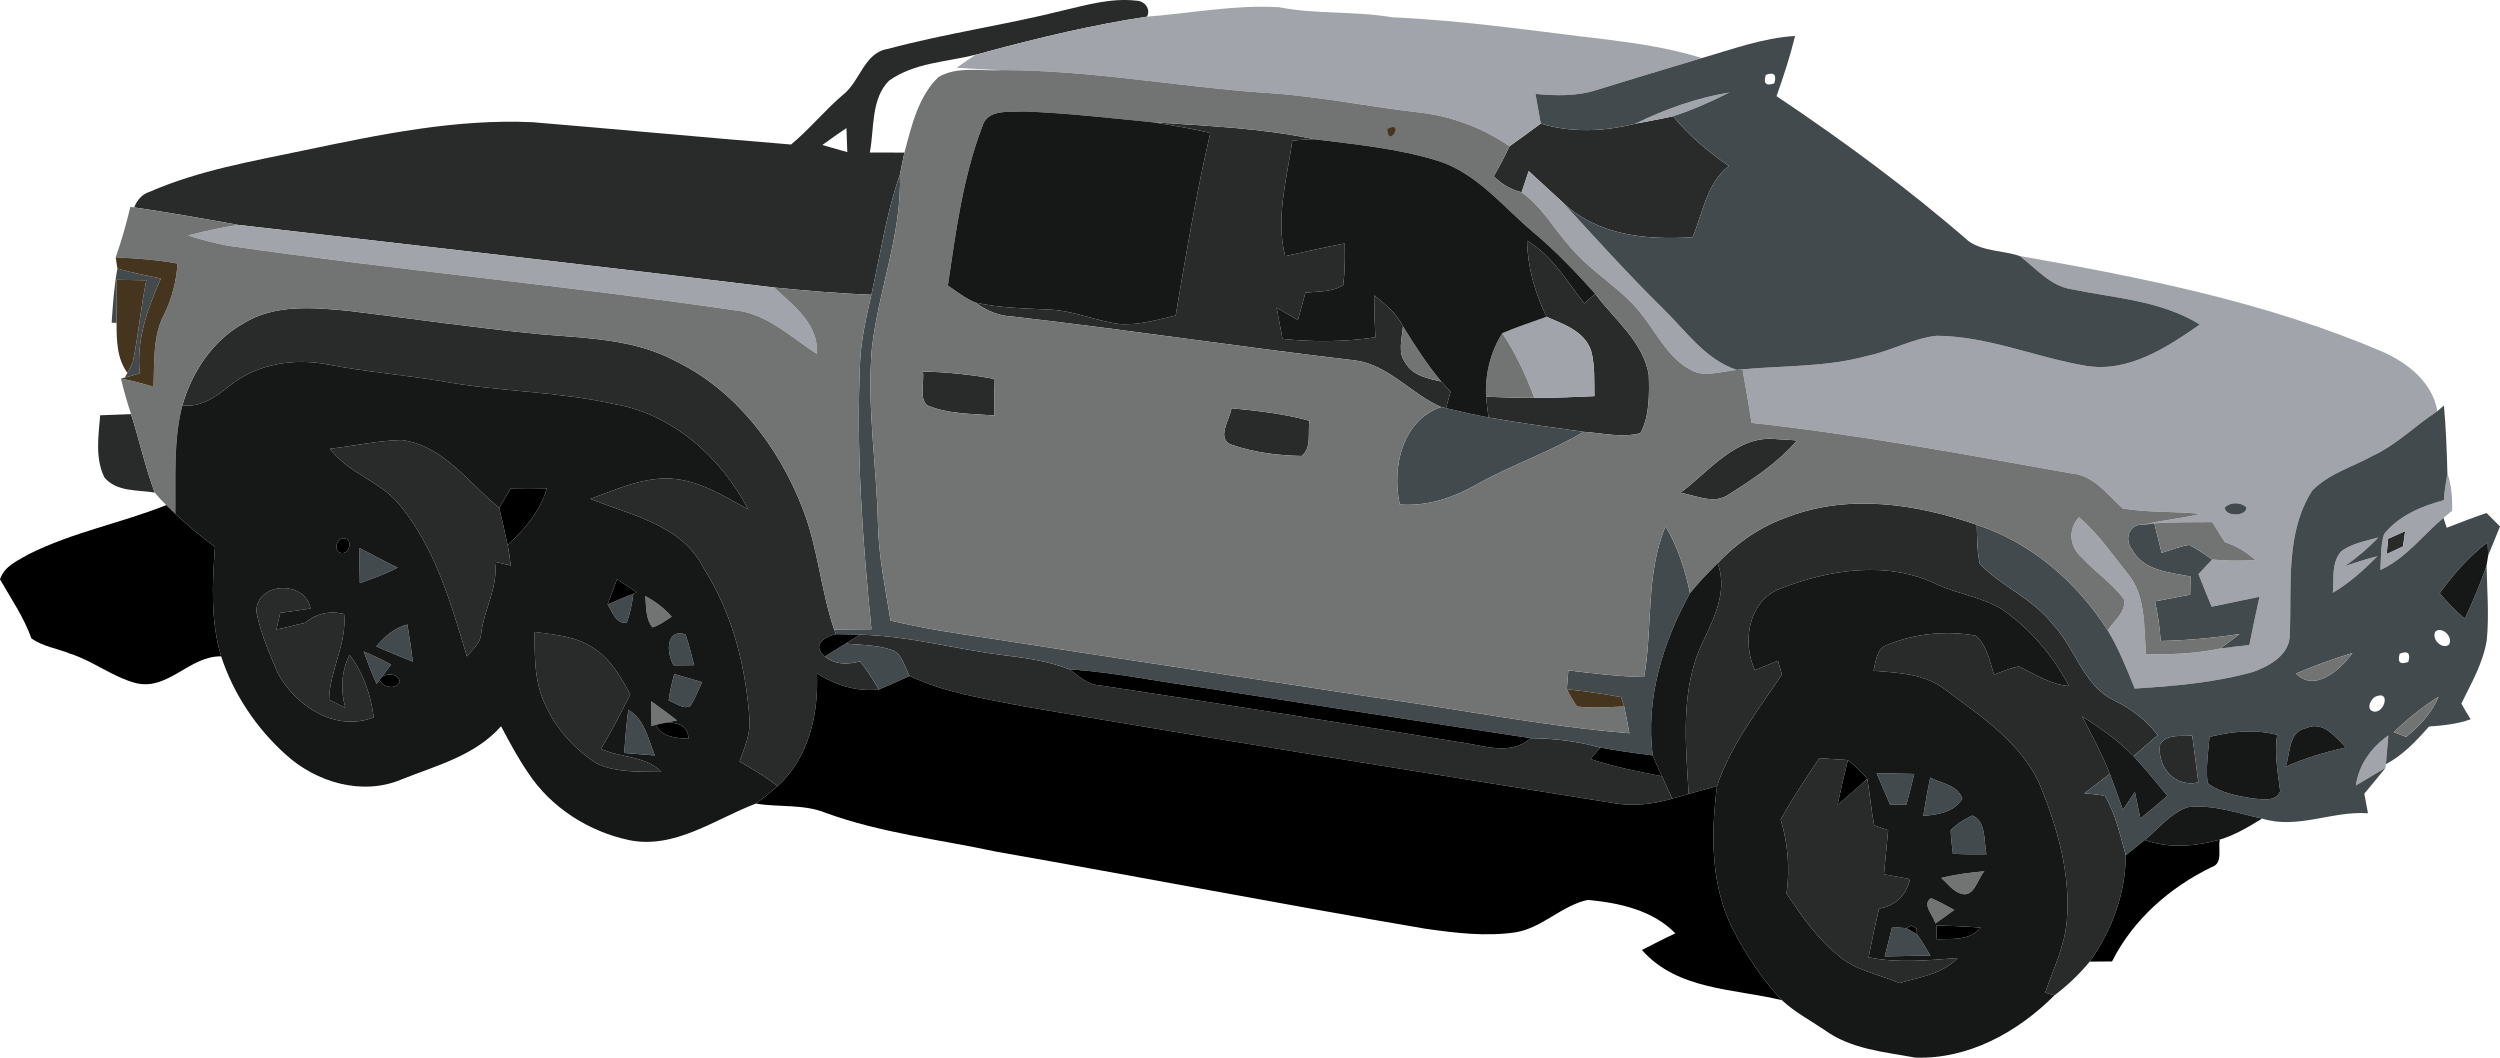 <svg width="26" height="11" viewBox="0 0 26 11" fill="none" xmlns="http://www.w3.org/2000/svg">
<path d="M11.059 0.108C11.307 0.05 11.56 -0.023 11.817 0.007C11.899 0.007 11.972 0.09 11.929 0.173C11.367 0.258 10.813 0.39 10.264 0.538C10.258 0.54 10.246 0.544 10.24 0.546C10.216 0.552 10.17 0.564 10.147 0.569C9.845 0.645 9.509 0.651 9.246 0.839C9.056 1.029 9.094 1.337 9.046 1.586C9.166 1.586 9.286 1.587 9.406 1.587C9.389 1.663 9.374 1.74 9.359 1.817C9.216 2.222 9.156 2.649 9.062 3.066C8.724 3.052 8.388 3.024 8.051 2.99C6.194 2.765 4.336 2.552 2.478 2.339C2.118 2.274 1.757 2.21 1.395 2.157C1.425 2.082 1.478 2.018 1.556 1.995C2.071 1.77 2.626 1.677 3.171 1.562C3.95 1.399 4.74 1.234 5.54 1.271C6.435 1.346 7.331 1.43 8.227 1.503C8.419 1.344 8.578 1.146 8.769 0.984C8.946 0.846 8.986 0.549 9.232 0.509C9.835 0.347 10.454 0.26 11.059 0.108ZM8.552 1.508C8.639 1.532 8.725 1.557 8.812 1.582C8.809 1.498 8.806 1.415 8.803 1.332C8.718 1.389 8.635 1.448 8.552 1.508Z" fill="#282B2A"/>
<path d="M17.004 1.287C17.136 1.261 17.269 1.239 17.4 1.209C17.566 1.411 17.766 1.579 17.98 1.726C17.747 1.909 17.712 2.21 17.603 2.467C17.131 2.498 16.616 2.452 16.253 2.105C16.134 1.997 16.016 1.888 15.898 1.779C15.874 1.852 15.85 1.926 15.824 2C15.714 1.971 15.615 1.916 15.535 1.833C15.594 1.731 15.649 1.627 15.699 1.521C15.808 1.443 15.916 1.365 16.024 1.285C16.343 1.383 16.683 1.368 17.004 1.287Z" fill="#282B2A"/>
<path d="M11.992 1.272C12.551 1.309 13.119 1.332 13.668 1.448C13.591 1.449 13.516 1.454 13.44 1.464C13.384 1.861 13.265 2.262 13.365 2.664C13.571 2.62 13.777 2.571 13.985 2.532C13.988 2.676 13.988 2.821 13.97 2.965C13.852 3.039 13.709 3.03 13.577 3.043C13.55 3.137 13.524 3.232 13.498 3.328C13.424 3.285 13.35 3.243 13.277 3.201C13.297 3.308 13.317 3.416 13.338 3.524C13.659 3.559 13.984 3.556 14.304 3.508C14.296 3.363 14.292 3.217 14.291 3.071C14.406 3.164 14.523 3.257 14.591 3.393C14.582 3.52 14.531 3.669 14.62 3.779C14.699 3.911 14.855 3.937 14.989 3.968C15.022 4.003 15.054 4.038 15.086 4.073C15.07 4.13 15.054 4.187 15.038 4.245L14.987 4.233C14.677 4.098 14.444 3.798 14.099 3.749C12.908 3.609 11.722 3.429 10.531 3.292C10.389 3.287 10.259 3.232 10.145 3.147C10.4 3.204 10.662 3.207 10.922 3.22C11.169 3.232 11.4 3.339 11.644 3.37C11.842 3.384 12.035 3.326 12.227 3.281C12.334 2.646 12.441 2.011 12.587 1.384C12.391 1.334 12.191 1.305 11.992 1.272Z" fill="#282B2A"/>
<path d="M15.881 2.504C16.141 2.655 16.294 2.923 16.476 3.156C16.504 3.131 16.561 3.081 16.59 3.055C16.788 3.323 17.086 3.548 17.147 3.896C17.153 4.098 17.157 4.328 17.06 4.505C16.868 4.557 16.665 4.503 16.47 4.491C16.14 4.445 15.81 4.4 15.481 4.342C15.471 4.27 15.462 4.198 15.455 4.126C15.622 4.133 15.789 4.138 15.957 4.138C16.166 4.138 16.374 4.13 16.582 4.12C16.579 3.962 16.589 3.8 16.547 3.646C16.476 3.441 16.259 3.372 16.084 3.295C15.963 3.048 15.888 2.78 15.881 2.504Z" fill="#282B2A"/>
<path d="M2.53 3.364C2.857 3.161 3.256 3.198 3.62 3.232C4.28 3.313 4.937 3.409 5.598 3.474C6.076 3.517 6.577 3.519 7.014 3.749C7.64 4.048 8.094 4.636 8.346 5.284C8.506 5.691 8.535 6.134 8.675 6.547L8.694 6.595C8.571 6.621 8.439 6.712 8.578 6.827C8.685 6.916 8.819 6.912 8.945 6.878C9.017 6.97 9.08 7.069 9.141 7.17C8.913 7.197 8.689 7.125 8.496 7.004C8.515 7.43 8.41 7.883 8.088 8.175C7.963 8.079 7.828 7.997 7.691 7.921C7.739 7.783 7.802 7.645 7.796 7.495C7.758 6.937 7.619 6.379 7.317 5.908C7.092 5.455 6.558 5.359 6.14 5.188C6.408 5.092 6.68 4.964 6.97 4.977C7.267 4.993 7.526 5.157 7.781 5.297C7.497 4.754 6.995 4.307 6.392 4.203C5.797 4.069 5.185 4.074 4.587 3.963C4.194 3.898 3.797 3.866 3.405 3.79C3.06 3.723 2.683 3.782 2.399 4.003C2.253 4.121 2.095 4.241 1.897 4.215C1.998 3.864 2.213 3.542 2.53 3.364Z" fill="#282B2A"/>
<path d="M9.598 3.864C9.845 3.869 10.093 3.895 10.337 3.94C10.341 4.066 10.343 4.194 10.343 4.321C10.108 4.302 9.861 4.309 9.64 4.214C9.555 4.127 9.616 3.976 9.598 3.864Z" fill="#282B2A"/>
<path d="M17.993 3.95C18.084 3.876 18.181 4.04 18.092 4.102C18.001 4.176 17.903 4.011 17.993 3.95Z" fill="#282B2A"/>
<path d="M12.808 4.246C13.081 4.272 13.354 4.303 13.619 4.376C13.598 4.497 13.645 4.656 13.537 4.742C13.294 4.738 13.047 4.706 12.816 4.628C12.641 4.571 12.789 4.366 12.808 4.246Z" fill="#282B2A"/>
<path d="M1.042 4.319C1.148 4.314 1.256 4.31 1.363 4.307C1.449 4.578 1.51 4.856 1.609 5.123C1.433 5.093 1.21 5.118 1.085 4.964C0.988 4.765 1.024 4.532 1.042 4.319Z" fill="#282B2A"/>
<path d="M3.432 4.667C3.679 4.639 3.924 4.583 4.173 4.576C4.608 4.63 4.872 5.022 5.192 5.282C5.222 5.411 5.253 5.539 5.28 5.67C5.293 5.74 5.303 5.81 5.312 5.881C5.258 5.868 5.202 5.856 5.147 5.843C5.185 6.103 5.035 6.333 5.004 6.587C5 6.689 4.914 6.753 4.856 6.827C4.688 6.27 4.525 5.69 4.146 5.238C3.945 5 3.62 4.921 3.432 4.667Z" fill="#282B2A"/>
<path d="M17.476 5.125C17.779 4.9 18.061 4.521 18.475 4.567C18.529 4.57 18.635 4.576 18.689 4.58C18.492 4.811 18.237 4.979 17.983 5.14C17.829 5.252 17.641 5.152 17.476 5.125Z" fill="#282B2A"/>
<path d="M18.596 5.375C19.231 5.133 19.932 5.241 20.558 5.458C20.563 5.594 20.56 5.733 20.591 5.867C20.822 6.101 21.142 6.227 21.349 6.492C21.584 6.739 21.665 7.131 21.988 7.285C22.163 7.37 22.32 7.488 22.44 7.645C22.356 7.718 22.273 7.791 22.189 7.864C22.031 7.7 21.842 7.572 21.652 7.449C21.756 7.645 21.86 7.841 21.942 8.048C21.854 8.116 21.767 8.184 21.677 8.25C21.749 8.257 21.821 8.262 21.892 8.279C22.003 8.467 22.049 8.685 22.108 8.894C22.107 9.294 21.961 9.681 21.733 10.001C21.625 10.132 21.5 10.25 21.366 10.352C21.342 10.345 21.294 10.331 21.27 10.323C21.354 10.077 21.474 9.838 21.495 9.574C21.535 9.1 21.403 8.632 21.23 8.198C21.043 7.74 20.619 7.463 20.244 7.182C20.028 7.007 19.747 6.997 19.485 6.976C19.51 6.874 19.517 6.737 19.635 6.704C19.921 6.587 20.245 6.556 20.547 6.611C20.666 6.71 20.691 6.876 20.739 7.017C20.823 6.984 20.906 6.948 20.994 6.931C21.165 7.012 21.326 7.12 21.518 7.135C21.35 6.818 21.113 6.536 20.819 6.336C20.611 6.21 20.367 6.179 20.148 6.08C19.634 5.827 19.024 5.921 18.51 6.124C18.186 6.249 18.113 6.675 18.251 6.97C18.331 6.937 18.411 6.905 18.491 6.872C18.505 6.92 18.518 6.967 18.532 7.015C18.285 7.386 18 7.744 17.857 8.175C17.759 8.202 17.66 8.229 17.562 8.257C17.531 7.733 17.473 7.173 17.705 6.685C17.826 6.427 17.971 6.149 17.864 5.857C18.068 5.64 18.318 5.471 18.596 5.375Z" fill="#282B2A"/>
<path d="M25.214 5.34C25.245 5.372 25.245 5.372 25.214 5.34Z" fill="#282B2A"/>
<path d="M24.836 5.603C24.895 5.576 24.954 5.55 25.014 5.524C25.009 5.563 24.997 5.643 24.991 5.683C24.935 5.709 24.878 5.735 24.822 5.762C24.826 5.723 24.832 5.643 24.836 5.603Z" fill="#282B2A"/>
<path d="M2.666 6.363C2.664 6.046 3.182 6.034 3.229 6.329C3.124 6.345 3.02 6.36 2.915 6.374C2.901 6.431 2.887 6.489 2.874 6.547C2.974 6.528 3.073 6.499 3.173 6.478C3.289 6.379 3.432 6.349 3.579 6.386C3.609 6.697 3.429 6.97 3.422 7.277C3.478 7.304 3.535 7.333 3.591 7.361C3.54 7.176 3.549 6.984 3.635 6.812C3.781 6.998 3.855 7.226 3.887 7.46C3.495 7.615 3.078 7.35 2.888 6.999C2.8 6.793 2.71 6.583 2.666 6.363Z" fill="#282B2A"/>
<path d="M5.56 6.572C5.774 6.602 6.004 6.617 6.186 6.75C6.356 6.861 6.457 7.045 6.555 7.22C6.46 7.413 6.36 7.604 6.25 7.788C6.453 7.883 6.715 7.859 6.879 8.028C6.654 8.023 6.414 8.039 6.205 7.94C5.949 7.775 5.737 7.528 5.632 7.235C5.556 7.024 5.561 6.794 5.56 6.572Z" fill="#282B2A"/>
<path d="M8.943 6.601C9.443 6.611 9.929 6.75 10.423 6.812C10.66 6.841 10.899 6.874 11.123 6.961C11.219 7.031 11.308 7.12 11.432 7.127C12.678 7.317 13.924 7.513 15.168 7.717C15.416 7.747 15.702 7.868 15.918 7.677C16.162 7.679 16.406 7.709 16.642 7.775C16.617 7.805 16.567 7.864 16.542 7.894C16.784 7.975 17.035 8.025 17.285 8.073C17.32 8.15 17.355 8.228 17.39 8.306C17.206 8.359 17.014 8.386 16.824 8.359C14.768 8.029 12.71 7.699 10.657 7.348C10.253 7.266 9.838 7.211 9.461 7.03C9.404 6.935 9.384 6.789 9.264 6.756C9.113 6.708 8.951 6.706 8.794 6.694C8.844 6.662 8.893 6.632 8.943 6.601Z" fill="#282B2A"/>
<path d="M22.465 7.741C22.54 7.626 22.684 7.662 22.799 7.65C22.821 7.812 22.843 7.975 22.863 8.137C22.623 8.194 22.43 7.981 22.465 7.741Z" fill="#282B2A"/>
<path d="M18.921 7.885C19.02 7.892 19.119 7.899 19.218 7.905C19.18 8.059 19.144 8.214 19.111 8.369C19.217 8.283 19.319 8.191 19.42 8.099C19.447 8.26 19.46 8.424 19.492 8.585C19.529 8.597 19.601 8.621 19.637 8.634C19.623 8.787 19.608 8.94 19.593 9.093C19.683 9.109 19.773 9.125 19.864 9.143C19.826 9.315 19.709 9.42 19.542 9.45C19.502 9.618 19.467 9.787 19.433 9.956C19.739 10.02 20.052 9.987 20.36 9.963C20.198 10.132 19.963 10.163 19.752 10.224C19.538 10.13 19.294 10.095 19.115 9.934C18.897 9.759 18.735 9.524 18.58 9.292C18.616 9.033 18.595 8.772 18.519 8.523C18.641 8.303 18.781 8.094 18.921 7.885Z" fill="#282B2A"/>
<path d="M11.929 0.173C12.386 0.138 12.842 0.048 13.301 0.075C13.691 0.151 14.089 0.113 14.48 0.18C15.232 0.212 15.979 0.326 16.728 0.413C17.055 0.455 17.382 0.504 17.699 0.604C17.333 0.712 16.969 0.825 16.604 0.936C16.399 1.003 16.18 0.996 15.969 0.977C15.988 1.079 16.006 1.181 16.024 1.285C15.916 1.365 15.808 1.443 15.699 1.521C15.418 1.328 15.095 1.208 14.76 1.17C14.227 1.109 13.701 0.999 13.165 0.966C12.249 0.903 11.343 0.73 10.423 0.729C10.264 0.725 10.107 0.716 9.948 0.705C10.014 0.658 10.08 0.613 10.147 0.569C10.17 0.564 10.216 0.552 10.24 0.546C10.246 0.544 10.258 0.54 10.264 0.538C10.813 0.39 11.367 0.258 11.929 0.173Z" fill="#A1A5AB"/>
<path d="M17.004 1.287C17.317 1.136 17.644 1.017 17.986 0.962C17.796 1.057 17.602 1.145 17.4 1.209C17.269 1.239 17.136 1.261 17.004 1.287Z" fill="#A1A5AB"/>
<path d="M15.898 1.779C16.016 1.888 16.134 1.997 16.253 2.105C16.591 2.474 16.927 2.846 17.283 3.197C17.527 3.432 17.73 3.738 18.063 3.847C17.928 3.861 17.792 3.905 17.657 3.878C17.397 3.789 17.264 3.524 17.107 3.314C16.9 3.021 16.574 2.854 16.343 2.584C16.168 2.392 16.039 2.151 15.824 2C15.85 1.926 15.874 1.852 15.898 1.779Z" fill="#A1A5AB"/>
<path d="M1.955 2.449C2.128 2.404 2.302 2.365 2.478 2.339C4.336 2.552 6.194 2.765 8.051 2.99C8.253 3.18 8.514 3.365 8.497 3.682C8.223 3.506 7.972 3.256 7.633 3.226C5.882 2.969 4.12 2.809 2.368 2.555C2.229 2.527 2.09 2.494 1.955 2.449Z" fill="#A1A5AB"/>
<path d="M21.004 2.662C22.285 2.888 23.576 3.143 24.782 3.66C25.039 3.774 25.297 3.975 25.349 4.276C25.122 4.423 24.928 4.623 24.681 4.738C24.47 4.855 24.222 4.924 24.048 5.101C23.765 5.541 23.835 6.092 23.814 6.592C23.82 6.808 23.604 6.926 23.433 6.988C23.032 7.1 22.615 7.135 22.201 7.161C22.118 6.954 22.035 6.748 21.921 6.557C21.983 6.455 22.11 6.369 22.092 6.236C21.969 6.067 21.792 5.953 21.652 5.799C21.524 5.693 21.502 5.502 21.622 5.379C21.816 5.543 21.96 5.757 22.119 5.954C22.321 6.185 22.294 6.514 22.319 6.802C22.576 6.81 22.835 6.797 23.089 6.745C23.19 6.73 23.291 6.72 23.393 6.708C23.427 6.54 23.462 6.373 23.499 6.206C23.333 6.241 23.167 6.276 23.001 6.31C22.954 6.197 22.909 6.084 22.864 5.971C22.911 5.92 22.959 5.869 23.006 5.819C23.157 5.833 23.308 5.833 23.459 5.826C23.363 5.743 23.259 5.675 23.139 5.639C23.094 5.57 23.05 5.5 23.008 5.43C22.806 5.431 22.606 5.43 22.405 5.442C22.377 5.446 22.319 5.455 22.29 5.458C22.486 5.408 22.689 5.393 22.887 5.345C22.617 5.315 22.343 5.334 22.076 5.288C21.913 5.14 21.77 4.938 21.532 4.922C20.431 4.725 19.328 4.519 18.216 4.398C18.187 4.212 18.156 4.026 18.122 3.841C18.555 3.802 18.995 3.818 19.418 3.702C19.665 3.651 19.89 3.52 20.14 3.492C20.672 3.496 21.171 3.716 21.689 3.804C22.13 3.879 22.53 3.618 22.878 3.375C22.472 3.124 21.991 3.101 21.537 3.007C21.32 2.971 21.173 2.789 21.004 2.662ZM23.138 5.278C23.137 5.375 23.363 5.375 23.364 5.278C23.307 5.22 23.195 5.219 23.138 5.278Z" fill="#A1A5AB"/>
<path d="M16.084 3.295C16.259 3.372 16.476 3.441 16.547 3.646C16.589 3.8 16.579 3.962 16.582 4.12C16.374 4.13 16.166 4.138 15.957 4.138C15.87 3.902 15.762 3.674 15.624 3.465C15.774 3.401 15.93 3.35 16.084 3.295Z" fill="#A1A5AB"/>
<path d="M25.416 5.202C25.422 5.108 25.437 5.016 25.453 4.923C25.497 5.047 25.505 5.18 25.503 5.311C25.481 5.33 25.435 5.367 25.412 5.386C25.194 5.569 25.019 5.808 24.756 5.928C24.764 5.803 24.757 5.675 24.794 5.555C24.95 5.361 25.186 5.263 25.416 5.202ZM25.214 5.34C25.245 5.372 25.245 5.372 25.214 5.34ZM24.836 5.603C24.832 5.643 24.826 5.723 24.822 5.762C24.878 5.735 24.935 5.709 24.991 5.683C24.997 5.643 25.009 5.563 25.014 5.524C24.954 5.55 24.895 5.576 24.836 5.603Z" fill="#A1A5AB"/>
<path d="M24.353 5.73C24.466 5.65 24.604 5.626 24.735 5.59C24.628 5.702 24.511 5.802 24.384 5.888C24.497 5.85 24.609 5.814 24.724 5.785C24.584 5.928 24.433 6.064 24.261 6.165C24.275 6.02 24.243 5.845 24.353 5.73Z" fill="#A1A5AB"/>
<path d="M24.924 6.601C25.02 6.412 25.167 6.26 25.34 6.146C25.24 6.33 25.096 6.485 24.924 6.601Z" fill="#A1A5AB"/>
<path d="M24.501 8.169C24.533 7.948 24.664 7.772 24.839 7.648C24.831 7.747 24.821 7.847 24.813 7.947L24.81 7.985C24.707 8.046 24.604 8.108 24.501 8.169Z" fill="#A1A5AB"/>
<path d="M17.699 0.604C18.018 0.512 18.334 0.394 18.669 0.374C18.617 0.587 18.549 0.794 18.476 1C19.169 1.464 19.844 1.961 20.476 2.51C20.632 2.617 20.83 2.604 21.004 2.662C21.173 2.789 21.32 2.971 21.537 3.007C21.991 3.101 22.472 3.124 22.878 3.375C22.53 3.618 22.13 3.879 21.689 3.804C21.171 3.716 20.672 3.496 20.14 3.492C19.89 3.52 19.665 3.651 19.418 3.702C18.995 3.818 18.555 3.802 18.122 3.841L18.063 3.847C17.73 3.738 17.527 3.432 17.283 3.197C16.927 2.846 16.591 2.474 16.253 2.105C16.616 2.452 17.131 2.498 17.603 2.467C17.712 2.21 17.747 1.909 17.98 1.726C17.766 1.579 17.566 1.411 17.4 1.209C17.602 1.145 17.796 1.057 17.986 0.962C17.644 1.017 17.317 1.136 17.004 1.287C16.683 1.368 16.343 1.383 16.024 1.285C16.006 1.181 15.988 1.079 15.969 0.977C16.18 0.996 16.399 1.003 16.604 0.936C16.969 0.825 17.333 0.712 17.699 0.604ZM18.365 0.778C18.336 0.867 18.365 0.897 18.452 0.867C18.48 0.777 18.451 0.748 18.365 0.778Z" fill="#434A4D"/>
<path d="M12.412 1.09C12.481 1.03 12.52 1.046 12.528 1.139C12.458 1.199 12.419 1.182 12.412 1.09Z" fill="#434A4D"/>
<path d="M13.03 1.153C13.099 1.093 13.138 1.109 13.146 1.202C13.076 1.261 13.037 1.245 13.03 1.153Z" fill="#434A4D"/>
<path d="M13.564 1.215C13.747 1.117 13.572 1.427 13.564 1.215Z" fill="#434A4D"/>
<path d="M13.998 1.278C14.18 1.18 14.006 1.49 13.998 1.278Z" fill="#434A4D"/>
<path d="M9.062 3.066C9.156 2.649 9.216 2.222 9.359 1.817C9.38 2.437 9.134 3.02 9.067 3.629C9.015 4.239 9.118 4.846 9.131 5.455C9.139 5.792 9.208 6.122 9.262 6.454C9.591 6.533 9.927 6.585 10.262 6.634C11.602 6.844 12.943 7.044 14.282 7.251C15.17 7.374 16.052 7.552 16.946 7.626C16.928 7.532 16.912 7.439 16.891 7.347C16.884 7.323 16.868 7.275 16.861 7.251C16.673 7.214 16.484 7.19 16.295 7.167C16.299 7.118 16.307 7.021 16.311 6.972C16.572 7.004 16.835 7.036 17.099 7.041C17.19 6.52 17.113 5.97 17.322 5.474C17.448 5.687 17.527 5.926 17.576 6.17C17.294 6.677 17.113 7.267 17.188 7.856C17.005 7.835 16.823 7.807 16.642 7.775C16.406 7.709 16.162 7.679 15.918 7.677C14.764 7.503 13.611 7.321 12.458 7.144C12.013 7.083 11.572 6.991 11.123 6.961C10.899 6.874 10.66 6.841 10.423 6.812C9.929 6.75 9.443 6.611 8.943 6.601C8.86 6.598 8.777 6.596 8.694 6.595L8.675 6.547C8.804 6.546 8.933 6.545 9.063 6.544C8.97 5.614 8.901 4.678 8.946 3.743C8.96 3.513 9.01 3.289 9.062 3.066Z" fill="#434A4D"/>
<path d="M1.221 2.793C1.369 2.836 1.521 2.865 1.673 2.897C1.535 3.207 1.415 3.536 1.454 3.883C1.402 3.898 1.35 3.913 1.298 3.927L1.325 3.878C1.339 3.851 1.366 3.799 1.38 3.773C1.44 3.489 1.463 3.199 1.522 2.915C1.418 2.913 1.314 2.911 1.211 2.91C1.21 3.059 1.21 3.208 1.212 3.358L1.161 3.356C1.174 3.168 1.186 2.979 1.221 2.793Z" fill="#434A4D"/>
<path d="M14.558 5.247C14.471 4.863 14.585 4.369 14.987 4.233L15.038 4.245C15.185 4.28 15.332 4.314 15.481 4.342C15.81 4.4 16.14 4.445 16.47 4.491C16.114 4.704 15.719 4.835 15.358 5.038C15.113 5.178 14.84 5.268 14.558 5.247Z" fill="#434A4D"/>
<path d="M24.681 4.738C24.928 4.623 25.122 4.423 25.349 4.276C25.366 4.261 25.401 4.232 25.417 4.217C25.438 4.452 25.447 4.688 25.453 4.923C25.437 5.016 25.422 5.108 25.416 5.202C25.186 5.263 24.95 5.361 24.794 5.555C24.757 5.675 24.764 5.803 24.756 5.928C25.019 5.808 25.194 5.569 25.412 5.386C25.42 5.411 25.438 5.463 25.446 5.489C25.583 5.435 25.72 5.383 25.86 5.335C25.906 5.382 25.953 5.429 26 5.475C25.959 5.576 25.919 5.677 25.877 5.778C25.875 5.743 25.872 5.674 25.871 5.64C25.677 5.788 25.515 5.972 25.372 6.17C25.452 6.265 25.54 6.353 25.634 6.436C25.717 6.255 25.797 6.072 25.86 5.882C25.866 6.139 25.887 6.397 25.863 6.653C25.826 6.893 25.702 7.104 25.598 7.318C25.629 7.373 25.661 7.427 25.695 7.48C25.556 7.531 25.409 7.545 25.262 7.556C25.129 7.705 24.991 7.855 24.813 7.947C24.821 7.847 24.831 7.747 24.839 7.648C24.664 7.772 24.533 7.948 24.501 8.169C24.604 8.108 24.707 8.046 24.81 7.985C24.737 8.075 24.664 8.165 24.589 8.254C24.601 8.321 24.614 8.39 24.627 8.458C24.255 8.431 23.892 8.629 23.526 8.513C23.271 8.459 23.014 8.362 22.751 8.395C22.572 8.457 22.45 8.618 22.306 8.736C22.241 8.79 22.174 8.841 22.108 8.894C22.049 8.685 22.003 8.467 21.892 8.279C21.821 8.262 21.749 8.257 21.677 8.25C21.767 8.184 21.854 8.116 21.942 8.048C21.989 8.171 22.033 8.296 22.078 8.422C22.119 8.359 22.161 8.298 22.203 8.236C22.221 8.328 22.24 8.419 22.26 8.51C22.356 8.436 22.449 8.357 22.54 8.276C22.424 8.137 22.312 7.996 22.189 7.864C22.273 7.791 22.356 7.718 22.44 7.645C22.32 7.488 22.163 7.37 21.988 7.285C21.665 7.131 21.584 6.739 21.349 6.492C21.142 6.227 20.822 6.101 20.591 5.867C20.56 5.733 20.563 5.594 20.558 5.458C21.123 5.641 21.598 6.052 21.921 6.557C22.035 6.748 22.118 6.954 22.201 7.161C22.615 7.135 23.032 7.1 23.433 6.988C23.604 6.926 23.82 6.808 23.814 6.592C23.835 6.092 23.765 5.541 24.048 5.101C24.222 4.924 24.47 4.855 24.681 4.738ZM24.353 5.73C24.243 5.845 24.275 6.02 24.261 6.165C24.433 6.064 24.584 5.928 24.724 5.785C24.609 5.814 24.497 5.85 24.384 5.888C24.511 5.802 24.628 5.702 24.735 5.59C24.604 5.626 24.466 5.65 24.353 5.73ZM25.34 6.146C25.24 6.33 25.096 6.485 24.924 6.601C25.02 6.412 25.167 6.26 25.34 6.146ZM25.331 6.565C25.279 6.64 25.394 6.759 25.468 6.706C25.518 6.63 25.404 6.513 25.331 6.565ZM25.641 6.611C25.672 6.644 25.672 6.644 25.641 6.611ZM23.879 7.005C24.07 7.206 24.343 6.964 24.466 6.791C24.267 6.851 24.071 6.923 23.879 7.005ZM24.957 6.798C24.931 6.888 24.961 6.916 25.046 6.884C25.073 6.793 25.043 6.765 24.957 6.798ZM25.076 6.927C25.108 6.96 25.108 6.96 25.076 6.927ZM24.901 7.055C24.933 7.087 24.933 7.087 24.901 7.055ZM24.718 7.24C24.658 7.256 24.598 7.381 24.686 7.4C24.795 7.422 24.864 7.186 24.718 7.24ZM24.895 7.614C24.927 7.627 24.992 7.652 25.024 7.664C25.162 7.55 25.291 7.418 25.36 7.247C25.192 7.351 25.038 7.477 24.895 7.614ZM23.987 7.572C23.8 7.603 23.821 7.831 23.771 7.974C23.971 7.883 24.183 7.822 24.397 7.773C24.285 7.664 24.162 7.494 23.987 7.572ZM22.979 7.664C22.965 7.823 22.94 7.984 22.959 8.144C23.092 8.246 23.261 8.277 23.422 8.303C23.523 8.309 23.658 8.349 23.714 8.23C23.69 8.035 23.651 7.839 23.683 7.643C23.45 7.581 23.21 7.607 22.979 7.664ZM22.465 7.741C22.43 7.981 22.623 8.194 22.863 8.137C22.843 7.975 22.821 7.812 22.799 7.65C22.684 7.662 22.54 7.626 22.465 7.741Z" fill="#434A4D"/>
<path d="M23.364 5.278C23.307 5.22 23.195 5.219 23.138 5.278C23.137 5.375 23.363 5.375 23.364 5.278Z" fill="#434A4D"/>
<path d="M22.17 5.709C22.088 5.607 22.149 5.44 22.29 5.458C22.319 5.455 22.377 5.446 22.405 5.442C22.43 5.544 22.455 5.647 22.481 5.75C22.576 5.719 22.669 5.683 22.768 5.667C22.851 5.71 22.929 5.764 23.006 5.819C22.959 5.869 22.911 5.92 22.864 5.971C22.909 6.084 22.954 6.197 23.001 6.31C23.167 6.276 23.333 6.241 23.499 6.206C23.462 6.373 23.427 6.54 23.393 6.708C23.291 6.72 23.19 6.73 23.089 6.745C23.158 6.696 23.225 6.644 23.293 6.594C23.02 6.634 22.746 6.661 22.471 6.666C22.462 6.527 22.442 6.389 22.412 6.254C22.534 6.23 22.656 6.207 22.778 6.184C22.779 6.121 22.78 6.058 22.781 5.996C22.562 5.951 22.288 5.939 22.17 5.709Z" fill="#434A4D"/>
<path d="M3.739 5.7C3.872 5.767 4.001 5.841 4.137 5.903C4.01 5.97 3.876 6.017 3.742 6.065C3.739 5.942 3.738 5.821 3.739 5.7Z" fill="#434A4D"/>
<path d="M3.974 6.066C4.174 6.063 4.181 6.283 4.201 6.434C4.008 6.417 3.989 6.222 3.974 6.066Z" fill="#434A4D"/>
<path d="M6.319 6.286C6.388 6.257 6.457 6.227 6.526 6.198L6.588 6.17C6.574 6.273 6.555 6.377 6.519 6.476C6.401 6.49 6.372 6.366 6.319 6.286Z" fill="#434A4D"/>
<path d="M3.913 6.723C4 6.618 4.104 6.529 4.237 6.495C4.258 6.623 4.278 6.751 4.293 6.881C4.166 6.829 4.038 6.778 3.913 6.723Z" fill="#434A4D"/>
<path d="M7.007 6.92C6.929 6.798 6.921 6.533 7.129 6.597C7.166 6.701 7.191 6.81 7.219 6.918C7.166 6.919 7.06 6.92 7.007 6.92Z" fill="#434A4D"/>
<path d="M8.578 6.827C8.651 6.782 8.722 6.738 8.794 6.694C8.951 6.706 9.113 6.708 9.264 6.756C9.384 6.789 9.404 6.935 9.461 7.03C9.354 7.077 9.249 7.127 9.141 7.17C9.08 7.069 9.017 6.97 8.945 6.878C8.819 6.912 8.685 6.916 8.578 6.827Z" fill="#434A4D"/>
<path d="M3.782 6.775C3.879 6.815 3.974 6.86 4.067 6.911C4.035 6.955 4.003 6.998 3.97 7.042L3.949 7.071L3.916 7.112C3.866 7.002 3.823 6.889 3.782 6.775Z" fill="#434A4D"/>
<path d="M7.012 7.01C7.109 7.037 7.205 7.066 7.302 7.094C7.264 7.177 7.229 7.263 7.182 7.341C7.107 7.385 7.026 7.307 6.954 7.286C6.965 7.192 6.988 7.1 7.012 7.01Z" fill="#434A4D"/>
<path d="M6.534 7.382C6.704 7.48 6.741 7.686 6.81 7.857C6.704 7.849 6.598 7.84 6.491 7.831C6.502 7.681 6.515 7.531 6.534 7.382Z" fill="#434A4D"/>
<path d="M19.516 8.041C19.646 8.043 19.777 8.046 19.908 8.049C19.883 8.155 19.856 8.262 19.827 8.367C19.784 8.367 19.699 8.367 19.656 8.367C19.609 8.258 19.562 8.15 19.516 8.041Z" fill="#434A4D"/>
<path d="M20.075 8.087C20.189 8.148 20.362 8.163 20.408 8.307C20.32 8.45 20.151 8.473 20.002 8.485C20.023 8.352 20.046 8.219 20.075 8.087Z" fill="#434A4D"/>
<path d="M20.287 8.634C20.351 8.568 20.43 8.519 20.513 8.481C20.66 8.547 20.631 8.749 20.659 8.884C20.542 8.887 20.426 8.886 20.31 8.879C20.301 8.797 20.288 8.716 20.287 8.634Z" fill="#434A4D"/>
<path d="M19.678 9.641C19.715 9.644 19.789 9.65 19.826 9.653C19.853 9.669 19.909 9.7 19.936 9.716C19.988 9.786 20.031 9.862 20.076 9.937C19.918 9.941 19.759 9.944 19.601 9.947C19.626 9.845 19.652 9.743 19.678 9.641Z" fill="#434A4D"/>
<path d="M9.76 0.801C9.959 0.685 10.204 0.742 10.423 0.729C11.343 0.73 12.249 0.903 13.165 0.966C13.701 0.999 14.227 1.109 14.76 1.17C15.095 1.208 15.418 1.328 15.699 1.521C15.649 1.627 15.594 1.731 15.535 1.833C15.615 1.916 15.714 1.971 15.824 2C16.039 2.151 16.168 2.392 16.343 2.584C16.574 2.854 16.9 3.021 17.107 3.314C17.264 3.524 17.397 3.789 17.657 3.878C17.792 3.905 17.928 3.861 18.063 3.847L18.122 3.841C18.156 4.026 18.187 4.212 18.216 4.398C19.328 4.519 20.431 4.725 21.532 4.922C21.77 4.938 21.913 5.14 22.076 5.288C22.343 5.334 22.617 5.315 22.887 5.345C22.689 5.393 22.486 5.408 22.29 5.458C22.149 5.44 22.088 5.607 22.17 5.709C22.288 5.939 22.562 5.951 22.781 5.996C22.78 6.058 22.779 6.121 22.778 6.184C22.656 6.207 22.534 6.23 22.412 6.254C22.442 6.389 22.462 6.527 22.471 6.666C22.746 6.661 23.02 6.634 23.293 6.594C23.225 6.644 23.158 6.696 23.089 6.745C22.835 6.797 22.576 6.81 22.319 6.802C22.294 6.514 22.321 6.185 22.119 5.954C21.96 5.757 21.816 5.543 21.622 5.379C21.502 5.502 21.524 5.693 21.652 5.799C21.792 5.953 21.969 6.067 22.092 6.236C22.11 6.369 21.983 6.455 21.921 6.557C21.598 6.052 21.123 5.641 20.558 5.458C19.932 5.241 19.231 5.133 18.596 5.375C18.318 5.471 18.068 5.64 17.864 5.857C17.764 5.958 17.664 6.058 17.576 6.17C17.527 5.926 17.448 5.687 17.322 5.474C17.113 5.97 17.19 6.52 17.099 7.041C16.835 7.036 16.572 7.004 16.311 6.972C16.307 7.021 16.299 7.118 16.295 7.167C16.326 7.23 16.362 7.29 16.402 7.348C16.564 7.367 16.728 7.354 16.891 7.347C16.912 7.439 16.928 7.532 16.946 7.626C16.052 7.552 15.17 7.374 14.282 7.251C12.943 7.044 11.602 6.844 10.262 6.634C9.927 6.585 9.591 6.533 9.262 6.454C9.208 6.122 9.139 5.792 9.131 5.455C9.118 4.846 9.015 4.239 9.067 3.629C9.134 3.02 9.38 2.437 9.359 1.817C9.374 1.74 9.389 1.663 9.406 1.587C9.479 1.311 9.55 1.003 9.76 0.801ZM12.528 1.139C12.458 1.199 12.419 1.182 12.412 1.09C12.481 1.03 12.52 1.046 12.528 1.139ZM10.214 1.321C10.014 1.847 9.94 2.414 9.858 2.969C9.95 3.033 10.041 3.103 10.145 3.147C10.259 3.232 10.389 3.287 10.531 3.292C11.722 3.429 12.908 3.609 14.099 3.749C14.444 3.798 14.677 4.098 14.987 4.233C14.585 4.369 14.471 4.863 14.558 5.247C14.84 5.268 15.113 5.178 15.358 5.038C15.719 4.835 16.114 4.704 16.47 4.491C16.665 4.503 16.868 4.557 17.06 4.505C17.157 4.328 17.153 4.098 17.147 3.896C17.086 3.548 16.788 3.323 16.59 3.055C16.389 2.83 16.18 2.611 15.949 2.418C15.632 2.152 15.36 1.802 14.955 1.673C14.537 1.543 14.099 1.503 13.668 1.448C13.119 1.332 12.551 1.309 11.992 1.272C11.546 1.228 11.099 1.176 10.651 1.159C10.499 1.171 10.267 1.126 10.214 1.321ZM13.146 1.202C13.076 1.261 13.037 1.245 13.03 1.153C13.099 1.093 13.138 1.109 13.146 1.202ZM13.564 1.215C13.747 1.117 13.572 1.427 13.564 1.215ZM13.998 1.278C14.18 1.18 14.006 1.49 13.998 1.278ZM14.429 1.342C14.611 1.243 14.438 1.553 14.429 1.342ZM14.798 1.416C14.828 1.448 14.828 1.448 14.798 1.416ZM15.044 1.48C15.074 1.511 15.074 1.511 15.044 1.48ZM15.167 1.543C15.197 1.574 15.197 1.574 15.167 1.543ZM15.291 1.607C15.32 1.638 15.32 1.638 15.291 1.607ZM9.598 3.864C9.616 3.976 9.555 4.127 9.64 4.214C9.861 4.309 10.108 4.302 10.343 4.321C10.343 4.194 10.341 4.066 10.337 3.94C10.093 3.895 9.845 3.869 9.598 3.864ZM18.092 4.102C18.001 4.176 17.903 4.011 17.993 3.95C18.084 3.876 18.181 4.04 18.092 4.102ZM12.808 4.246C12.789 4.366 12.641 4.571 12.816 4.628C13.047 4.706 13.294 4.738 13.537 4.742C13.645 4.656 13.598 4.497 13.619 4.376C13.354 4.303 13.081 4.272 12.808 4.246ZM17.476 5.125C17.641 5.152 17.829 5.252 17.983 5.14C18.237 4.979 18.492 4.811 18.689 4.58C18.635 4.576 18.529 4.57 18.475 4.567C18.061 4.521 17.779 4.9 17.476 5.125Z" fill="#717473"/>
<path d="M1.356 2.151L1.395 2.157C1.757 2.21 2.118 2.274 2.478 2.339C2.302 2.365 2.128 2.404 1.955 2.449C2.09 2.494 2.229 2.527 2.368 2.555C4.12 2.809 5.882 2.969 7.633 3.226C7.972 3.256 8.223 3.506 8.497 3.682C8.514 3.365 8.253 3.18 8.051 2.99C8.388 3.024 8.724 3.052 9.062 3.066C9.01 3.289 8.96 3.513 8.946 3.743C8.901 4.678 8.97 5.614 9.063 6.544C8.933 6.545 8.804 6.546 8.675 6.547C8.535 6.134 8.506 5.691 8.346 5.284C8.094 4.636 7.64 4.048 7.014 3.749C6.577 3.519 6.076 3.517 5.598 3.474C4.937 3.409 4.28 3.313 3.62 3.232C3.256 3.198 2.857 3.161 2.53 3.364C2.213 3.542 1.998 3.864 1.897 4.215C1.802 4.583 1.828 4.967 1.823 5.344C1.8 5.321 1.752 5.276 1.729 5.253C1.686 5.212 1.646 5.168 1.609 5.123C1.51 4.856 1.449 4.578 1.363 4.307C1.323 4.185 1.287 4.062 1.258 3.937C1.372 3.959 1.486 3.988 1.596 4.024C1.608 3.773 1.585 3.506 1.704 3.276C1.787 3.11 1.834 2.928 1.846 2.741C1.634 2.702 1.418 2.686 1.203 2.677C1.264 2.504 1.313 2.329 1.356 2.151Z" fill="#717473"/>
<path d="M14.62 3.779C14.531 3.669 14.582 3.52 14.591 3.393C14.713 3.592 14.84 3.788 14.989 3.968C14.855 3.937 14.699 3.911 14.62 3.779Z" fill="#717473"/>
<path d="M15.455 4.126C15.444 3.894 15.5 3.66 15.624 3.465C15.762 3.674 15.87 3.902 15.957 4.138C15.789 4.138 15.622 4.133 15.455 4.126Z" fill="#717473"/>
<path d="M22.405 5.442C22.606 5.43 22.806 5.431 23.008 5.43C23.05 5.5 23.094 5.57 23.139 5.639C23.259 5.675 23.363 5.743 23.459 5.826C23.308 5.833 23.157 5.833 23.006 5.819C22.929 5.764 22.851 5.71 22.768 5.667C22.669 5.683 22.576 5.719 22.481 5.75C22.455 5.647 22.43 5.544 22.405 5.442Z" fill="#717473"/>
<path d="M6.71 6.198C6.813 6.253 6.907 6.324 6.986 6.413C6.922 6.455 6.86 6.502 6.786 6.525C6.71 6.433 6.723 6.309 6.71 6.198Z" fill="#717473"/>
<path d="M24.466 6.791C24.267 6.851 24.071 6.923 23.879 7.005C24.07 7.206 24.343 6.964 24.466 6.791Z" fill="#717473"/>
<path d="M6.539 6.876C6.631 6.869 6.622 7.025 6.54 7.034C6.447 7.04 6.457 6.885 6.539 6.876Z" fill="#717473"/>
<path d="M24.895 7.614C25.038 7.477 25.192 7.351 25.36 7.247C25.291 7.418 25.162 7.55 25.024 7.664C24.992 7.652 24.927 7.627 24.895 7.614Z" fill="#717473"/>
<path d="M6.773 7.293C6.864 7.358 6.954 7.423 7.041 7.493C7.014 7.498 6.959 7.508 6.932 7.513C6.904 7.52 6.847 7.532 6.819 7.539L6.775 7.549C6.774 7.463 6.774 7.378 6.773 7.293Z" fill="#717473"/>
<path d="M20.188 9.131C20.336 9.093 20.487 9.075 20.638 9.061C20.564 9.142 20.534 9.337 20.395 9.295C20.309 9.269 20.254 9.187 20.188 9.131Z" fill="#717473"/>
<path d="M20.083 9.341C20.167 9.375 20.245 9.42 20.325 9.463C20.261 9.512 20.194 9.558 20.127 9.604C20.111 9.52 19.981 9.406 20.083 9.341Z" fill="#717473"/>
<path d="M19.73 9.463C19.787 9.382 19.928 9.479 19.865 9.562C19.806 9.642 19.665 9.546 19.73 9.463Z" fill="#717473"/>
<path d="M10.214 1.321C10.267 1.126 10.499 1.171 10.651 1.159C11.099 1.176 11.546 1.228 11.992 1.272C12.191 1.305 12.391 1.334 12.587 1.384C12.441 2.011 12.334 2.646 12.227 3.281C12.035 3.326 11.842 3.384 11.644 3.37C11.4 3.339 11.169 3.232 10.922 3.22C10.662 3.207 10.4 3.204 10.145 3.147C10.041 3.103 9.95 3.033 9.858 2.969C9.94 2.414 10.014 1.847 10.214 1.321Z" fill="#161717"/>
<path d="M13.44 1.464C13.516 1.454 13.591 1.449 13.668 1.448C14.099 1.503 14.537 1.543 14.955 1.673C15.36 1.802 15.632 2.152 15.949 2.418C16.18 2.611 16.389 2.83 16.59 3.055C16.561 3.081 16.504 3.131 16.476 3.156C16.294 2.923 16.141 2.655 15.881 2.504C15.888 2.78 15.963 3.048 16.084 3.295C15.93 3.35 15.774 3.401 15.624 3.465C15.5 3.66 15.444 3.894 15.455 4.126C15.462 4.198 15.471 4.27 15.481 4.342C15.332 4.314 15.185 4.28 15.038 4.245C15.054 4.187 15.07 4.13 15.086 4.073C15.054 4.038 15.022 4.003 14.989 3.968C14.84 3.788 14.713 3.592 14.591 3.393C14.523 3.257 14.406 3.164 14.291 3.071C14.292 3.217 14.296 3.363 14.304 3.508C13.984 3.556 13.659 3.559 13.338 3.524C13.317 3.416 13.297 3.308 13.277 3.201C13.35 3.243 13.424 3.285 13.498 3.328C13.524 3.232 13.55 3.137 13.577 3.043C13.709 3.03 13.852 3.039 13.97 2.965C13.988 2.821 13.988 2.676 13.985 2.532C13.777 2.571 13.571 2.62 13.365 2.664C13.265 2.262 13.384 1.861 13.44 1.464Z" fill="#161717"/>
<path d="M2.399 4.003C2.683 3.782 3.06 3.723 3.405 3.79C3.797 3.866 4.194 3.898 4.587 3.963C5.185 4.074 5.797 4.069 6.392 4.203C6.995 4.307 7.497 4.754 7.781 5.297C7.526 5.157 7.267 4.993 6.97 4.977C6.68 4.964 6.408 5.092 6.14 5.188C6.558 5.359 7.092 5.455 7.317 5.908C7.619 6.379 7.758 6.937 7.796 7.495C7.802 7.645 7.739 7.783 7.691 7.921C7.828 7.997 7.963 8.079 8.088 8.175C8.015 8.239 7.94 8.3 7.861 8.357C7.434 8.519 7.014 8.837 6.537 8.736C6.121 8.646 5.73 8.4 5.491 8.035C5.386 7.882 5.298 7.717 5.211 7.553C4.938 7.861 4.539 7.961 4.176 8.106C3.769 8.279 3.287 8.137 2.968 7.844C2.666 7.572 2.428 7.218 2.3 6.826C2.189 6.458 2.207 6.068 2.236 5.689C2.093 5.581 1.953 5.468 1.823 5.344C1.828 4.967 1.802 4.583 1.897 4.215C2.095 4.241 2.253 4.121 2.399 4.003ZM3.432 4.667C3.62 4.921 3.945 5 4.146 5.238C4.525 5.69 4.688 6.27 4.856 6.827C4.914 6.753 5 6.689 5.004 6.587C5.035 6.333 5.185 6.103 5.147 5.843C5.202 5.856 5.258 5.868 5.312 5.881C5.303 5.81 5.293 5.74 5.28 5.67C5.454 5.505 5.618 5.318 5.687 5.079C5.562 5.076 5.437 5.076 5.312 5.079C5.272 5.147 5.232 5.214 5.192 5.282C4.872 5.022 4.608 4.63 4.173 4.576C3.924 4.583 3.679 4.639 3.432 4.667ZM3.575 5.599C3.492 5.596 3.463 5.75 3.559 5.752C3.641 5.755 3.67 5.6 3.575 5.599ZM3.739 5.7C3.738 5.821 3.739 5.942 3.742 6.065C3.876 6.017 4.01 5.97 4.137 5.903C4.001 5.841 3.872 5.767 3.739 5.7ZM6.417 6.024C6.384 6.111 6.351 6.198 6.319 6.286C6.372 6.366 6.401 6.49 6.519 6.476C6.555 6.377 6.574 6.273 6.588 6.17L6.526 6.198C6.55 6.188 6.598 6.17 6.622 6.16C6.554 6.113 6.485 6.069 6.417 6.024ZM4.201 6.434C4.008 6.417 3.989 6.222 3.974 6.066C4.174 6.063 4.181 6.283 4.201 6.434ZM2.666 6.363C2.71 6.583 2.8 6.793 2.888 6.999C3.078 7.35 3.495 7.615 3.887 7.46C3.855 7.226 3.781 6.998 3.635 6.812C3.549 6.984 3.54 7.176 3.591 7.361C3.535 7.333 3.478 7.304 3.422 7.277C3.429 6.97 3.609 6.697 3.579 6.386C3.432 6.349 3.289 6.379 3.173 6.478C3.073 6.499 2.974 6.528 2.874 6.547C2.887 6.489 2.901 6.431 2.915 6.374C3.02 6.36 3.124 6.345 3.229 6.329C3.182 6.034 2.664 6.046 2.666 6.363ZM6.71 6.198C6.723 6.309 6.71 6.433 6.786 6.525C6.86 6.502 6.922 6.455 6.986 6.413C6.907 6.324 6.813 6.253 6.71 6.198ZM3.913 6.723C4.038 6.778 4.166 6.829 4.293 6.881C4.278 6.751 4.258 6.623 4.237 6.495C4.104 6.529 4 6.618 3.913 6.723ZM5.56 6.572C5.561 6.794 5.556 7.024 5.632 7.235C5.737 7.528 5.949 7.775 6.205 7.94C6.414 8.039 6.654 8.023 6.879 8.028C6.715 7.859 6.453 7.883 6.25 7.788C6.36 7.604 6.46 7.413 6.555 7.22C6.457 7.045 6.356 6.861 6.186 6.75C6.004 6.617 5.774 6.602 5.56 6.572ZM7.007 6.92C7.06 6.92 7.166 6.919 7.219 6.918C7.191 6.81 7.166 6.701 7.129 6.597C6.921 6.533 6.929 6.798 7.007 6.92ZM3.782 6.775C3.823 6.889 3.866 7.002 3.916 7.112L3.949 7.071C3.973 7.152 4.134 7.178 4.157 7.085C4.139 7.003 4.025 6.999 3.97 7.042C4.003 6.998 4.035 6.955 4.067 6.911C3.974 6.86 3.879 6.815 3.782 6.775ZM6.54 7.034C6.447 7.04 6.457 6.885 6.539 6.876C6.631 6.869 6.622 7.025 6.54 7.034ZM7.012 7.01C6.988 7.1 6.965 7.192 6.954 7.286C7.026 7.307 7.107 7.385 7.182 7.341C7.229 7.263 7.264 7.177 7.302 7.094C7.205 7.066 7.109 7.037 7.012 7.01ZM6.773 7.293C6.774 7.378 6.774 7.463 6.775 7.549L6.819 7.539C6.889 7.669 7.03 7.676 7.16 7.683C7.157 7.543 7.046 7.514 6.932 7.513C6.959 7.508 7.014 7.498 7.041 7.493C6.954 7.423 6.864 7.358 6.773 7.293ZM6.534 7.382C6.515 7.531 6.502 7.681 6.491 7.831C6.598 7.84 6.704 7.849 6.81 7.857C6.741 7.686 6.704 7.48 6.534 7.382Z" fill="#161717"/>
<path d="M25.372 6.17C25.515 5.972 25.677 5.788 25.871 5.64C25.872 5.674 25.875 5.743 25.877 5.778C25.872 5.804 25.864 5.856 25.86 5.882C25.797 6.072 25.717 6.255 25.634 6.436C25.54 6.353 25.452 6.265 25.372 6.17Z" fill="#161717"/>
<path d="M17.576 6.17C17.664 6.058 17.764 5.958 17.864 5.857C17.971 6.149 17.826 6.427 17.705 6.685C17.473 7.173 17.531 7.733 17.562 8.257C17.505 8.274 17.447 8.29 17.39 8.306C17.355 8.228 17.32 8.15 17.285 8.073C17.251 8.001 17.218 7.928 17.188 7.856C17.113 7.267 17.294 6.677 17.576 6.17Z" fill="#161717"/>
<path d="M18.51 6.124C19.024 5.921 19.634 5.827 20.148 6.08C20.367 6.179 20.611 6.21 20.819 6.336C21.113 6.536 21.35 6.818 21.518 7.135C21.326 7.12 21.165 7.012 20.994 6.931C20.906 6.948 20.823 6.984 20.739 7.017C20.691 6.876 20.666 6.71 20.547 6.611C20.245 6.556 19.921 6.587 19.635 6.704C19.517 6.737 19.51 6.874 19.485 6.976C19.747 6.997 20.028 7.007 20.244 7.182C20.619 7.463 21.043 7.74 21.23 8.198C21.403 8.632 21.535 9.1 21.495 9.574C21.474 9.838 21.354 10.077 21.27 10.323C21.294 10.331 21.342 10.345 21.366 10.352C20.98 10.738 20.468 11.018 19.919 10.999C19.596 10.94 19.25 10.912 18.974 10.711C18.825 10.61 18.664 10.526 18.532 10.402C18.325 10.184 18.158 9.929 18.02 9.661C17.791 9.206 17.792 8.672 17.857 8.175C18 7.744 18.285 7.386 18.532 7.015C18.518 6.967 18.505 6.92 18.491 6.872C18.411 6.905 18.331 6.937 18.251 6.97C18.113 6.675 18.186 6.249 18.51 6.124ZM18.921 7.885C18.781 8.094 18.641 8.303 18.519 8.523C18.595 8.772 18.616 9.033 18.58 9.292C18.735 9.524 18.897 9.759 19.115 9.934C19.294 10.095 19.538 10.13 19.752 10.224C19.963 10.163 20.198 10.132 20.36 9.963C20.052 9.987 19.739 10.02 19.433 9.956C19.467 9.787 19.502 9.618 19.542 9.45C19.709 9.42 19.826 9.315 19.864 9.143C19.773 9.125 19.683 9.109 19.593 9.093C19.608 8.94 19.623 8.787 19.637 8.634C19.601 8.621 19.529 8.597 19.492 8.585C19.46 8.424 19.447 8.26 19.42 8.099C19.36 8.025 19.29 7.963 19.218 7.905C19.119 7.899 19.02 7.892 18.921 7.885ZM19.516 8.041C19.562 8.15 19.609 8.258 19.656 8.367C19.699 8.367 19.784 8.367 19.827 8.367C19.856 8.262 19.883 8.155 19.908 8.049C19.777 8.046 19.646 8.043 19.516 8.041ZM20.075 8.087C20.046 8.219 20.023 8.352 20.002 8.485C20.151 8.473 20.32 8.45 20.408 8.307C20.362 8.163 20.189 8.148 20.075 8.087ZM20.287 8.634C20.288 8.716 20.301 8.797 20.31 8.879C20.426 8.886 20.542 8.887 20.659 8.884C20.631 8.749 20.66 8.547 20.513 8.481C20.43 8.519 20.351 8.568 20.287 8.634ZM20.188 9.131C20.254 9.187 20.309 9.269 20.395 9.295C20.534 9.337 20.564 9.142 20.638 9.061C20.487 9.075 20.336 9.093 20.188 9.131ZM20.083 9.341C19.981 9.406 20.111 9.52 20.127 9.604C20.194 9.558 20.261 9.512 20.325 9.463C20.245 9.42 20.167 9.375 20.083 9.341ZM19.865 9.562C19.806 9.642 19.665 9.546 19.73 9.463C19.787 9.382 19.928 9.479 19.865 9.562ZM19.678 9.641C19.652 9.743 19.626 9.845 19.601 9.947C19.759 9.944 19.918 9.941 20.076 9.937C20.031 9.862 19.988 9.786 19.936 9.716L19.933 9.658L19.876 9.625L19.826 9.653C19.789 9.65 19.715 9.644 19.678 9.641ZM20.14 9.624C20.14 9.66 20.141 9.731 20.141 9.768C20.3 9.762 20.484 9.787 20.599 9.647C20.446 9.635 20.293 9.629 20.14 9.624Z" fill="#161717"/>
<path d="M21.652 7.449C21.842 7.572 22.031 7.7 22.189 7.864C22.312 7.996 22.424 8.137 22.54 8.276C22.449 8.357 22.356 8.436 22.26 8.51C22.24 8.419 22.221 8.328 22.203 8.236C22.161 8.298 22.119 8.359 22.078 8.422C22.033 8.296 21.989 8.171 21.942 8.048C21.86 7.841 21.756 7.645 21.652 7.449Z" fill="#161717"/>
<path d="M23.987 7.572C24.162 7.494 24.285 7.664 24.397 7.773C24.183 7.822 23.971 7.883 23.771 7.974C23.821 7.831 23.8 7.603 23.987 7.572Z" fill="#161717"/>
<path d="M22.979 7.664C23.21 7.607 23.45 7.581 23.683 7.643C23.651 7.839 23.69 8.035 23.714 8.23C23.658 8.349 23.523 8.309 23.422 8.303C23.261 8.277 23.092 8.246 22.959 8.144C22.94 7.984 22.965 7.823 22.979 7.664Z" fill="#161717"/>
<path d="M22.751 8.395C23.014 8.362 23.271 8.459 23.526 8.513C23.386 8.599 23.243 8.685 23.086 8.732C22.831 8.803 22.559 8.827 22.306 8.736C22.45 8.618 22.572 8.457 22.751 8.395Z" fill="#161717"/>
<path d="M14.429 1.342C14.611 1.243 14.438 1.553 14.429 1.342Z" fill="#45351F"/>
<path d="M14.798 1.416C14.828 1.448 14.828 1.448 14.798 1.416Z" fill="#45351F"/>
<path d="M15.044 1.48C15.074 1.511 15.074 1.511 15.044 1.48Z" fill="#45351F"/>
<path d="M15.167 1.543C15.197 1.574 15.197 1.574 15.167 1.543Z" fill="#45351F"/>
<path d="M15.291 1.607C15.32 1.638 15.32 1.638 15.291 1.607Z" fill="#45351F"/>
<path d="M1.203 2.677C1.418 2.686 1.634 2.702 1.846 2.741C1.834 2.928 1.787 3.11 1.704 3.276C1.585 3.506 1.608 3.773 1.596 4.024C1.486 3.988 1.372 3.959 1.258 3.937L1.298 3.927C1.35 3.913 1.402 3.898 1.454 3.883C1.415 3.536 1.535 3.207 1.673 2.897C1.521 2.865 1.369 2.836 1.221 2.793C1.216 2.764 1.208 2.706 1.203 2.677Z" fill="#45351F"/>
<path d="M1.211 2.91C1.314 2.911 1.418 2.913 1.522 2.915C1.463 3.199 1.44 3.489 1.38 3.773C1.366 3.799 1.339 3.851 1.325 3.878C1.214 3.728 1.213 3.537 1.212 3.358C1.21 3.208 1.21 3.059 1.211 2.91Z" fill="#45351F"/>
<path d="M16.295 7.167C16.484 7.19 16.673 7.214 16.861 7.251C16.868 7.275 16.884 7.323 16.891 7.347C16.728 7.354 16.564 7.367 16.402 7.348C16.362 7.29 16.326 7.23 16.295 7.167Z" fill="#45351F"/>
<path d="M5.312 5.079C5.437 5.076 5.562 5.076 5.687 5.079C5.618 5.318 5.454 5.505 5.28 5.67C5.253 5.539 5.222 5.411 5.192 5.282C5.232 5.214 5.272 5.147 5.312 5.079Z" fill="black"/>
<path d="M0.298 5.764C0.754 5.535 1.258 5.441 1.729 5.253C1.752 5.276 1.8 5.321 1.823 5.344C1.953 5.468 2.093 5.581 2.236 5.689C2.207 6.068 2.189 6.458 2.3 6.826C1.971 6.82 1.749 7.184 1.416 7.105C1.171 7.041 0.967 6.873 0.726 6.797C0.594 6.743 0.445 6.724 0.327 6.64C0.248 6.418 0.115 6.227 0 6.025C0.044 5.888 0.185 5.83 0.298 5.764Z" fill="black"/>
<path d="M3.559 5.752C3.641 5.755 3.67 5.6 3.575 5.599C3.492 5.596 3.463 5.75 3.559 5.752Z" fill="black"/>
<path d="M6.417 6.024C6.485 6.069 6.554 6.113 6.622 6.16C6.598 6.17 6.55 6.188 6.526 6.198C6.457 6.227 6.388 6.257 6.319 6.286C6.351 6.198 6.384 6.111 6.417 6.024Z" fill="black"/>
<path d="M8.694 6.595C8.777 6.596 8.86 6.598 8.943 6.601C8.893 6.632 8.844 6.662 8.794 6.694C8.722 6.738 8.651 6.782 8.578 6.827C8.439 6.712 8.571 6.621 8.694 6.595Z" fill="black"/>
<path d="M8.496 7.004C8.689 7.125 8.913 7.197 9.141 7.17C9.249 7.127 9.354 7.077 9.461 7.03C9.838 7.211 10.253 7.266 10.657 7.348C12.71 7.699 14.768 8.029 16.824 8.359C17.014 8.386 17.206 8.359 17.39 8.306C17.447 8.29 17.505 8.274 17.562 8.257C17.66 8.229 17.759 8.202 17.857 8.175C17.792 8.672 17.791 9.206 18.02 9.661C18.158 9.929 18.325 10.184 18.532 10.402C18.035 10.281 17.445 10.299 17.076 9.88C17.192 9.821 17.306 9.761 17.424 9.707C17.186 9.463 16.835 9.389 16.512 9.359C16.243 9.417 16.039 9.65 15.763 9.696C15.452 9.742 15.135 9.703 14.826 9.659C13.335 9.405 11.85 9.119 10.36 8.857C9.768 8.73 9.161 8.663 8.588 8.454C8.356 8.36 8.103 8.398 7.861 8.357C7.94 8.3 8.015 8.239 8.088 8.175C8.41 7.883 8.515 7.43 8.496 7.004Z" fill="black"/>
<path d="M11.123 6.961C11.572 6.991 12.013 7.083 12.458 7.144C13.611 7.321 14.764 7.503 15.918 7.677C15.702 7.868 15.416 7.747 15.168 7.717C13.924 7.513 12.678 7.317 11.432 7.127C11.308 7.12 11.219 7.031 11.123 6.961Z" fill="black"/>
<path d="M3.97 7.042C4.025 6.999 4.139 7.003 4.157 7.085C4.134 7.178 3.973 7.152 3.949 7.071L3.97 7.042Z" fill="black"/>
<path d="M6.819 7.539C6.847 7.532 6.904 7.52 6.932 7.513C7.046 7.514 7.157 7.543 7.16 7.683C7.03 7.676 6.889 7.669 6.819 7.539Z" fill="black"/>
<path d="M16.642 7.775C16.823 7.807 17.005 7.835 17.188 7.856C17.218 7.928 17.251 8.001 17.285 8.073C17.035 8.025 16.784 7.975 16.542 7.894C16.567 7.864 16.617 7.805 16.642 7.775Z" fill="black"/>
<path d="M19.218 7.905C19.29 7.963 19.36 8.025 19.42 8.099C19.319 8.191 19.217 8.283 19.111 8.369C19.144 8.214 19.18 8.059 19.218 7.905Z" fill="black"/>
<path d="M22.108 8.894C22.174 8.841 22.241 8.79 22.306 8.736C22.559 8.827 22.831 8.803 23.086 8.732C23.065 8.829 23.123 8.979 23.001 9.018C22.571 9.226 22.186 9.56 21.965 9.999C21.888 9.999 21.81 10 21.733 10.001C21.961 9.681 22.107 9.294 22.108 8.894Z" fill="black"/>
<path d="M19.826 9.653L19.876 9.625L19.933 9.658L19.936 9.716C19.909 9.7 19.853 9.669 19.826 9.653Z" fill="black"/>
<path d="M20.14 9.624C20.293 9.629 20.446 9.635 20.599 9.647C20.484 9.787 20.3 9.762 20.141 9.768C20.141 9.731 20.14 9.66 20.14 9.624Z" fill="black"/>
</svg>
